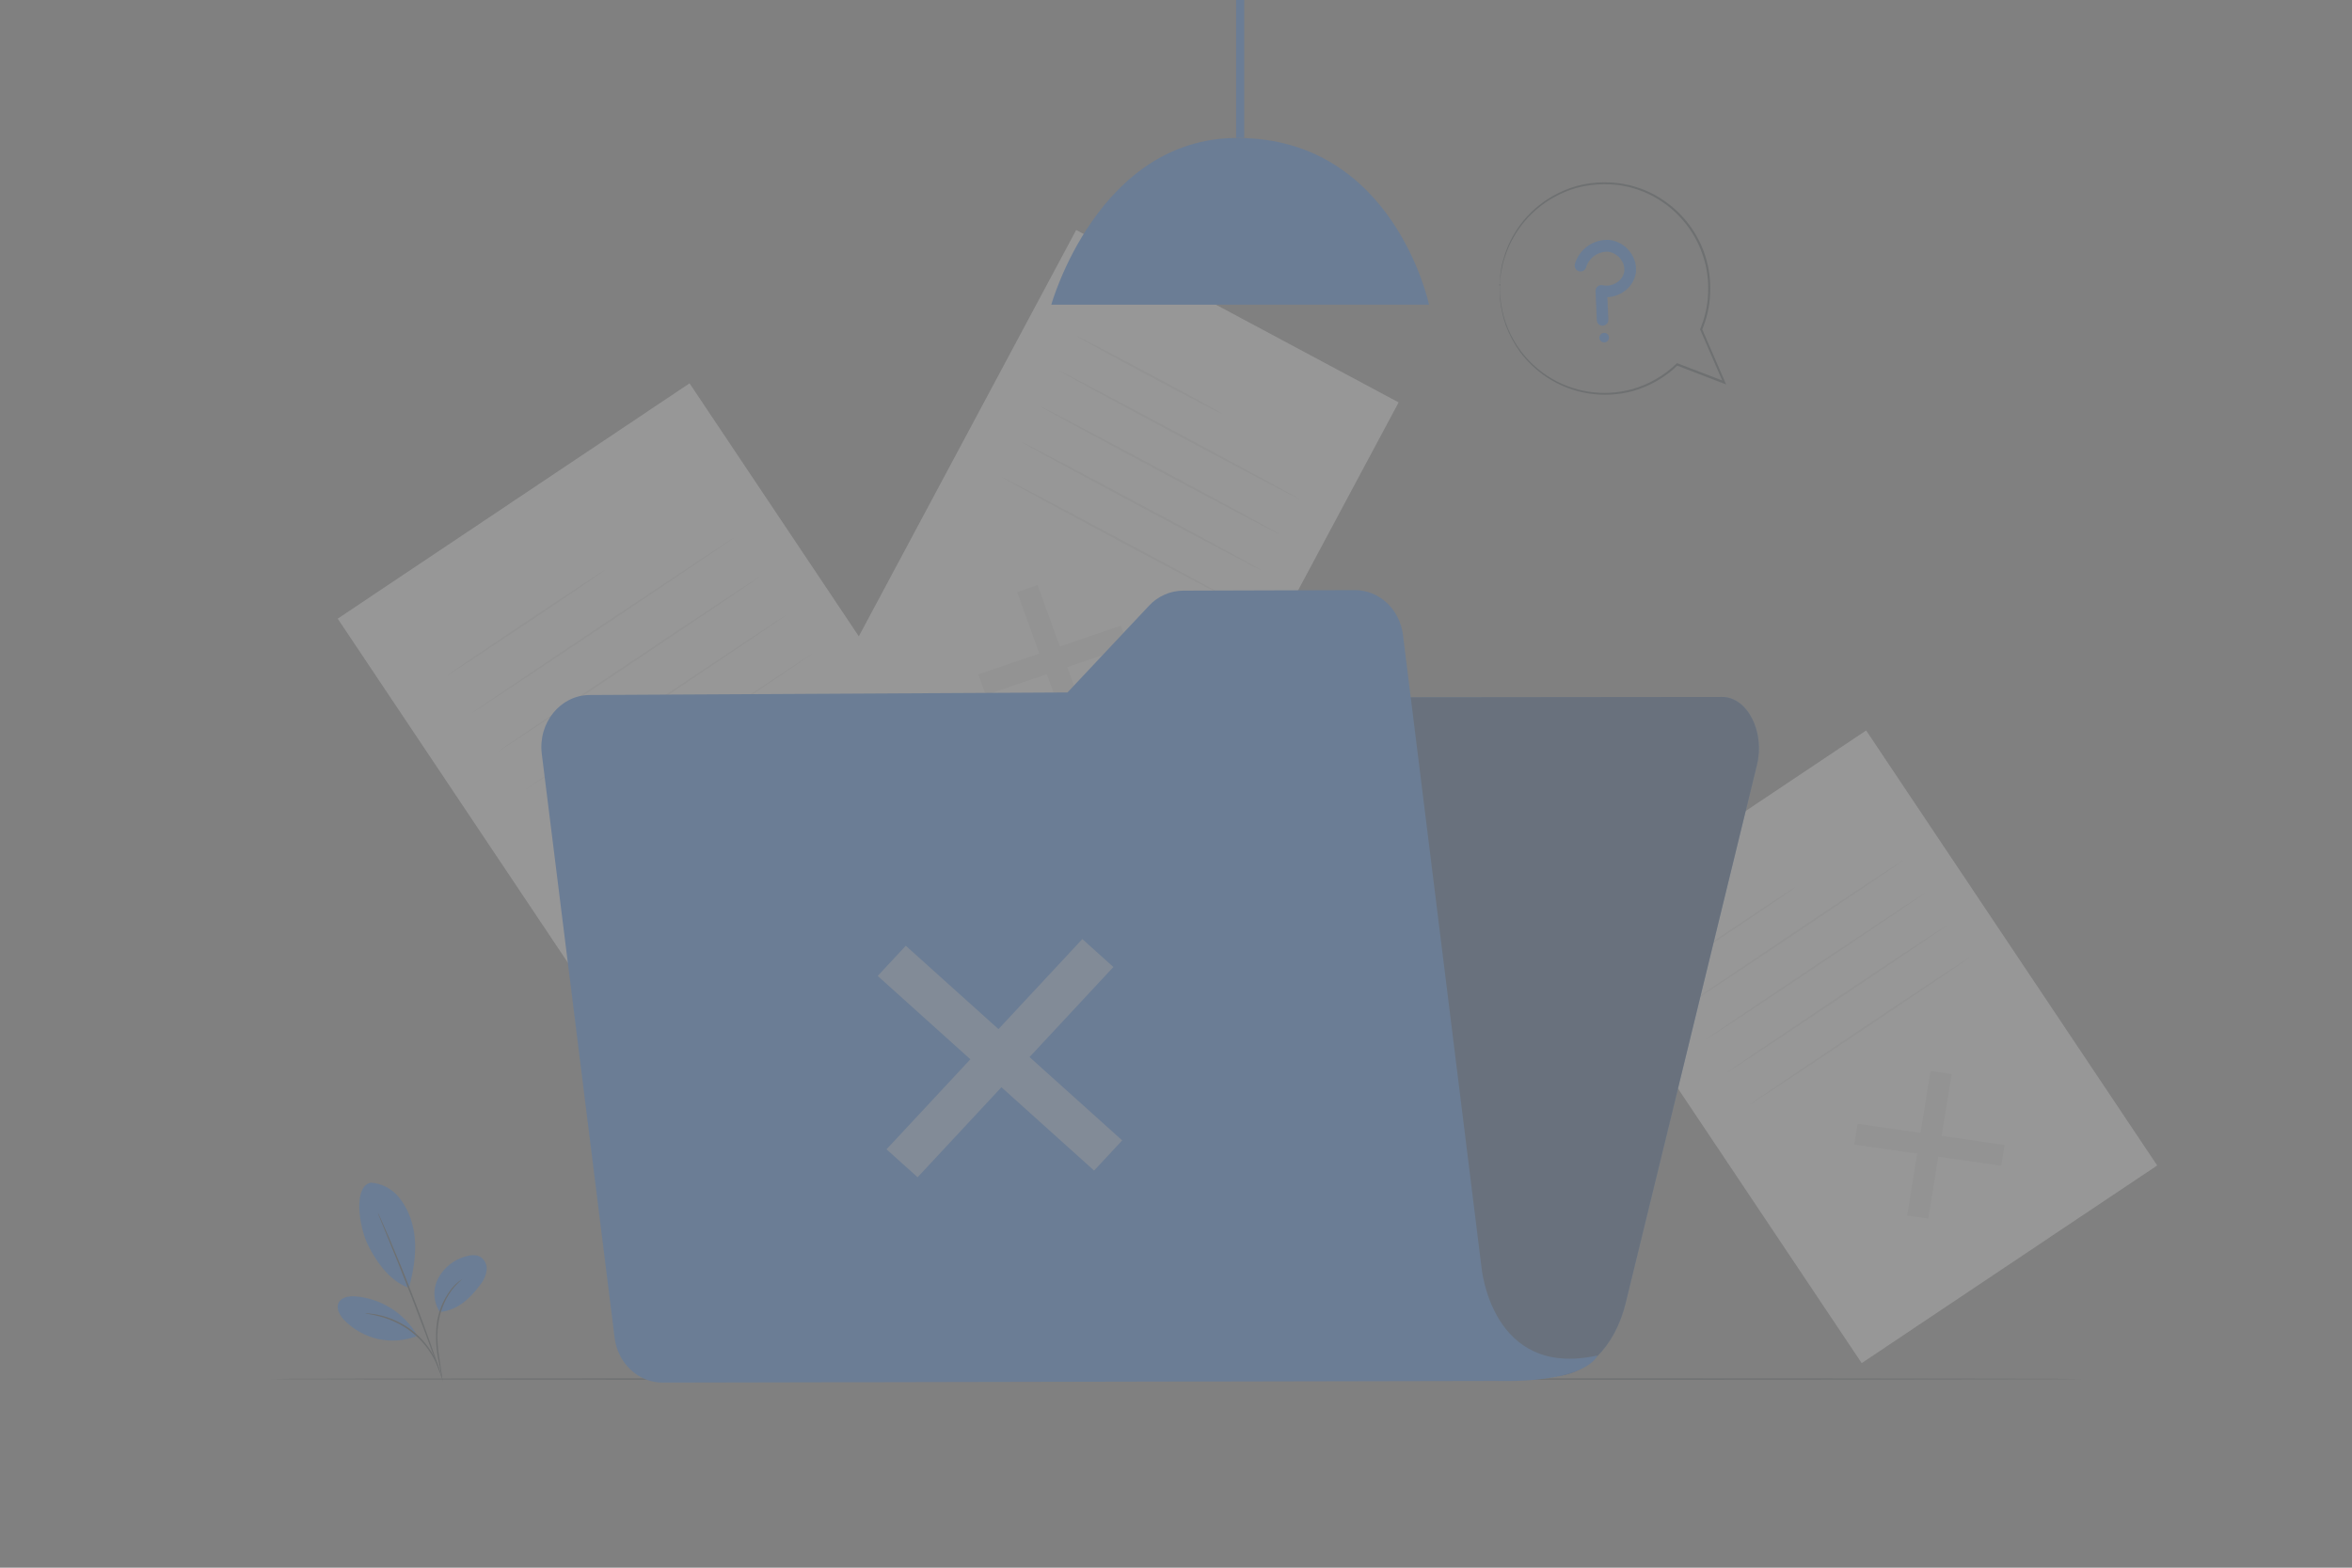 <svg width="207" height="138" viewBox="0 0 207 138" fill="none" xmlns="http://www.w3.org/2000/svg">
    <rect x="0" y="0" width="207" height="138" fill="#808080" stroke="none"/>
    <g id="No data-pana" opacity="0.2">
        <g id="freepik--background-complete--inject-39">
            <path id="Vector"
                d="M60.688 33.744L29.721 54.459L60.223 100.058L91.191 79.343L60.688 33.744Z"
                fill="#F5F5F5" />
            <path id="Vector_2"
                d="M75.188 77.186L74.838 79.361L59.442 77.142L59.793 74.967L75.188 77.186Z"
                fill="#E0E0E0" />
            <path id="Vector_3"
                d="M67.435 69.428L69.643 69.745L67.195 84.903L64.984 84.583L67.435 69.428Z"
                fill="#E0E0E0" />
            <path id="Vector_4"
                d="M53.267 50.163C53.29 50.193 50.187 52.31 46.337 54.882C42.487 57.455 39.349 59.519 39.327 59.486C39.305 59.453 42.407 57.339 46.257 54.764C50.107 52.189 53.232 50.13 53.267 50.163Z"
                fill="#E0E0E0" />
            <path id="Vector_5"
                d="M64.645 47.304C64.667 47.337 59.505 50.825 53.119 55.098C46.732 59.37 41.527 62.807 41.51 62.776C41.494 62.746 46.644 59.252 53.039 54.979C59.434 50.707 64.623 47.271 64.645 47.304Z"
                fill="#E0E0E0" />
            <path id="Vector_6"
                d="M66.927 50.715C66.949 50.748 61.788 54.239 55.402 58.512C49.015 62.785 43.81 66.221 43.793 66.188C43.776 66.154 48.932 62.666 55.322 58.391C61.711 54.115 66.905 50.682 66.927 50.715Z"
                fill="#E0E0E0" />
            <path id="Vector_7"
                d="M69.21 54.129C69.233 54.162 64.071 57.654 57.685 61.923C51.298 66.193 46.093 69.635 46.093 69.602C46.093 69.569 51.229 66.077 57.618 61.805C64.008 57.532 69.189 54.096 69.21 54.129Z"
                fill="#E0E0E0" />
            <path id="Vector_8"
                d="M71.484 57.543C71.506 57.576 66.345 61.065 59.958 65.337C53.572 69.61 48.366 73.046 48.353 73.013C48.339 72.98 53.497 69.491 59.892 65.219C66.287 60.946 71.484 57.51 71.484 57.543Z"
                fill="#E0E0E0" />
            <path id="Vector_9"
                d="M164.239 64.299L138.231 81.696L163.848 119.991L189.855 102.593L164.239 64.299Z"
                fill="#F5F5F5" />
            <path id="Vector_10"
                d="M176.42 100.79L176.125 102.617L163.194 100.754L163.492 98.927L176.42 100.79Z"
                fill="#E0E0E0" />
            <path id="Vector_11"
                d="M169.909 94.273L171.763 94.541L169.707 107.27L167.85 107.002L169.909 94.273Z"
                fill="#E0E0E0" />
            <path id="Vector_12"
                d="M157.999 78.108C158.021 78.141 155.418 79.921 152.184 82.082C148.949 84.243 146.31 85.971 146.288 85.946C146.266 85.922 148.872 84.136 152.104 81.972C155.335 79.808 157.977 78.061 157.999 78.108Z"
                fill="#E0E0E0" />
            <path id="Vector_13"
                d="M167.563 75.693C167.585 75.726 163.254 78.663 157.903 82.248C152.551 85.833 148.171 88.72 148.149 88.687C148.127 88.654 152.457 85.717 157.809 82.129C163.161 78.541 167.532 75.66 167.563 75.693Z"
                fill="#E0E0E0" />
            <path id="Vector_14"
                d="M169.481 78.558C169.503 78.591 165.172 81.528 159.821 85.116C154.469 88.704 150.089 91.585 150.067 91.552C150.045 91.519 154.362 88.596 159.727 85.008C165.092 81.42 169.464 78.528 169.481 78.558Z"
                fill="#E0E0E0" />
            <path id="Vector_15"
                d="M171.397 81.42C171.419 81.453 167.086 84.39 161.737 87.978C156.388 91.566 152.005 94.447 151.983 94.414C151.961 94.381 156.291 91.447 161.643 87.856C166.995 84.266 171.378 81.392 171.397 81.42Z"
                fill="#E0E0E0" />
            <path id="Vector_16"
                d="M173.328 84.293C173.35 84.326 169.02 87.26 163.668 90.848C158.316 94.436 153.936 97.318 153.914 97.287C153.892 97.257 158.223 94.318 163.574 90.73C168.926 87.142 173.292 84.26 173.328 84.293Z"
                fill="#E0E0E0" />
            <path id="Vector_17"
                d="M123.094 35.422L94.716 20.244L72.368 62.029L100.745 77.207L123.094 35.422Z"
                fill="#F5F5F5" />
            <path id="Vector_18"
                d="M95.888 64.134L94.089 64.749L89.518 52.117L91.32 51.499L95.888 64.134Z"
                fill="#E0E0E0" />
            <path id="Vector_19"
                d="M98.648 55.07L99.305 56.884L86.758 61.181L86.102 59.368L98.648 55.07Z"
                fill="#E0E0E0" />
            <path id="Vector_20"
                d="M107.563 36.432C107.541 36.474 104.665 34.977 101.135 33.093C97.605 31.207 94.765 29.642 94.787 29.601C94.809 29.56 97.688 31.056 101.218 32.941C104.748 34.826 107.585 36.388 107.563 36.432Z"
                fill="#E0E0E0" />
            <path id="Vector_21"
                d="M114.375 43.948C114.353 43.989 109.589 41.483 103.735 38.353C97.881 35.223 93.156 32.651 93.178 32.609C93.2 32.568 97.961 35.071 103.815 38.204C109.669 41.337 114.397 43.906 114.375 43.948Z"
                fill="#E0E0E0" />
            <path id="Vector_22"
                d="M112.702 47.075C112.68 47.116 107.916 44.613 102.062 41.48C96.208 38.348 91.483 35.778 91.505 35.737C91.527 35.695 96.288 38.201 102.142 41.331C107.996 44.461 112.724 47.033 112.702 47.075Z"
                fill="#E0E0E0" />
            <path id="Vector_23"
                d="M111.029 50.201C111.007 50.243 106.244 47.739 100.39 44.61C94.536 41.48 89.811 38.916 89.833 38.866C89.855 38.816 94.616 41.328 100.47 44.458C106.324 47.588 111.051 50.16 111.029 50.201Z"
                fill="#E0E0E0" />
            <path id="Vector_24"
                d="M109.357 53.329C109.335 53.37 104.571 50.867 98.717 47.737C92.863 44.607 88.135 42.035 88.16 41.993C88.185 41.952 92.943 44.456 98.797 47.585C104.651 50.715 109.379 53.288 109.357 53.329Z"
                fill="#E0E0E0" />
            <path id="Vector_25" opacity="0.2" d="M109.504 0H108.792V12.139H109.504V0Z"
                fill="black" />
        </g>
        <g id="freepik--Lamp--inject-39">
            <path id="Vector_26"
                d="M92.524 26.824H125.771C125.771 26.824 122.702 12.144 108.896 12.144C96.617 12.144 92.524 26.824 92.524 26.824Z"
                fill="#1A73E9" />
            <path id="Vector_27" d="M109.503 0H108.791V12.139H109.503V0Z" fill="#1A73E9" />
        </g>
        <g id="freepik--Floor--inject-39">
            <path id="Vector_28"
                d="M183.173 121.393C183.173 121.432 147.5 121.465 103.503 121.465C59.506 121.465 23.827 121.44 23.827 121.393C23.827 121.346 59.495 121.321 103.503 121.321C147.511 121.321 183.173 121.352 183.173 121.393Z"
                fill="#263238" />
        </g>
        <g id="freepik--Plant--inject-39">
            <path id="Vector_29"
                d="M32.647 104.107C33.113 104.141 33.569 104.268 33.985 104.482C34.401 104.695 34.77 104.99 35.07 105.349C35.666 106.072 36.088 106.922 36.304 107.833C36.77 109.578 36.483 111.639 35.986 113.375C34.099 112.699 32.931 110.684 32.398 109.624C31.57 107.952 31.076 104.419 32.639 104.104"
                fill="#1A73E9" />
            <path id="Vector_30"
                d="M38.705 115.492C38.422 115.052 38.259 114.546 38.235 114.023C38.211 113.5 38.325 112.981 38.567 112.517C38.816 112.057 39.154 111.652 39.562 111.324C39.969 110.997 40.438 110.754 40.941 110.61C41.401 110.466 41.937 110.408 42.337 110.676C42.517 110.812 42.658 110.995 42.744 111.204C42.83 111.413 42.858 111.642 42.826 111.865C42.753 112.314 42.563 112.735 42.274 113.085C41.355 114.33 40.239 115.365 38.686 115.492"
                fill="#1A73E9" />
            <path id="Vector_31"
                d="M38.915 121.324C38.874 121.207 38.846 121.086 38.83 120.962C38.78 120.703 38.714 120.369 38.634 119.969C38.386 118.873 38.317 117.744 38.429 116.626C38.559 115.503 38.987 114.435 39.669 113.533C39.877 113.263 40.117 113.019 40.383 112.807C40.456 112.749 40.531 112.696 40.61 112.647C40.635 112.626 40.663 112.609 40.693 112.597C40.343 112.895 40.025 113.227 39.74 113.588C39.095 114.491 38.689 115.543 38.559 116.646C38.382 117.932 38.6 119.11 38.727 119.958C38.794 120.38 38.849 120.722 38.879 120.96C38.901 121.08 38.913 121.202 38.915 121.324Z"
                fill="#263238" />
            <path id="Vector_32"
                d="M33.254 106.765C33.286 106.808 33.312 106.856 33.332 106.906C33.381 107.016 33.448 107.154 33.525 107.328C33.693 107.695 33.928 108.228 34.212 108.887C34.781 110.209 35.542 112.048 36.337 114.095C37.132 116.143 37.808 118.012 38.269 119.373C38.507 120.052 38.692 120.604 38.821 120.987C38.879 121.169 38.923 121.316 38.959 121.429C38.979 121.479 38.993 121.532 39.001 121.586C38.973 121.539 38.95 121.489 38.934 121.437C38.893 121.327 38.841 121.183 38.772 121.004L38.189 119.403C37.695 118.053 37.005 116.188 36.213 114.142C35.421 112.097 34.67 110.254 34.124 108.923C33.848 108.269 33.635 107.736 33.478 107.347C33.406 107.171 33.348 107.03 33.304 106.917C33.283 106.868 33.267 106.817 33.254 106.765Z"
                fill="#263238" />
            <path id="Vector_33"
                d="M36.671 117.465C36.103 116.52 35.318 115.723 34.382 115.141C33.445 114.559 32.383 114.208 31.284 114.117C30.732 114.079 30.053 114.173 29.804 114.669C29.556 115.166 29.887 115.773 30.268 116.176C31.077 117.023 32.119 117.611 33.262 117.866C34.405 118.122 35.598 118.033 36.691 117.612"
                fill="#1A73E9" />
            <path id="Vector_34"
                d="M32.134 115.614C32.251 115.608 32.368 115.612 32.484 115.627C32.62 115.635 32.756 115.651 32.89 115.674C33.047 115.705 33.232 115.721 33.425 115.777C33.641 115.822 33.854 115.881 34.063 115.953C34.305 116.031 34.542 116.123 34.772 116.229C35.303 116.467 35.805 116.764 36.268 117.115C36.726 117.474 37.141 117.886 37.505 118.341C37.662 118.539 37.806 118.746 37.938 118.962C38.057 119.148 38.166 119.34 38.264 119.538C38.347 119.7 38.42 119.866 38.485 120.035C38.54 120.161 38.587 120.29 38.625 120.422C38.666 120.532 38.697 120.645 38.716 120.761C38.686 120.761 38.554 120.286 38.181 119.58C38.08 119.39 37.968 119.206 37.847 119.028C37.712 118.819 37.567 118.617 37.411 118.423C36.689 117.531 35.768 116.821 34.723 116.348C34.483 116.243 34.254 116.144 34.03 116.072C33.825 115.997 33.615 115.934 33.403 115.881C32.631 115.669 32.131 115.644 32.134 115.614Z"
                fill="#263238" />
        </g>
        <g id="freepik--Folder--inject-39">
            <path id="Vector_35"
                d="M82.524 64.733L72.754 114.91L71.484 121.479L136.62 121.164C139.546 121.151 142.14 118.553 143.076 114.695L154.629 67.325C155.344 64.397 153.777 61.35 151.558 61.352L85.616 61.421C84.18 61.419 82.894 62.776 82.524 64.733Z"
                fill="#1A73E9" />
            <g id="Group" opacity="0.5">
                <path id="Vector_36"
                    d="M82.524 64.733L72.754 114.91L71.484 121.478L136.62 121.164C139.546 121.15 142.14 118.553 143.076 114.694L154.629 67.325C155.344 64.396 153.777 61.349 151.558 61.352L85.616 61.421C84.18 61.418 82.894 62.776 82.524 64.733Z"
                    fill="black" />
            </g>
            <path id="Vector_37"
                d="M130.38 111.504L123.48 55.915C123.204 53.638 121.386 51.938 119.241 51.946L104.116 51.993C103.554 51.999 102.999 52.12 102.485 52.348C101.972 52.576 101.509 52.906 101.127 53.318L93.951 60.955L51.889 61.181C49.319 61.195 47.343 63.629 47.683 66.362L54.089 117.739C54.364 120.013 56.183 121.711 58.322 121.708L131.642 121.562C139.806 121.73 140.587 119.32 140.587 119.32C131.214 121.393 130.38 111.518 130.38 111.504Z"
                fill="#1A73E9" />
            <g id="Group_2" opacity="0.5">
                <path id="Vector_38"
                    d="M98.764 100.387L96.291 103.042L77.247 85.908L79.72 83.253L98.764 100.387Z"
                    fill="white" />
                <path id="Vector_39"
                    d="M95.256 82.665L97.989 85.124L80.758 103.63L78.023 101.171L95.256 82.665Z"
                    fill="white" />
            </g>
        </g>
        <g id="freepik--speech-bubble--inject-39">
            <path id="Vector_40"
                d="M140.848 28.643C140.758 28.606 140.681 28.543 140.626 28.464C140.571 28.384 140.54 28.29 140.536 28.194L140.425 25.632C140.421 25.553 140.436 25.473 140.468 25.4C140.5 25.327 140.549 25.263 140.61 25.212C140.672 25.161 140.744 25.125 140.821 25.107C140.899 25.089 140.98 25.089 141.057 25.108C141.271 25.154 141.492 25.156 141.706 25.114C141.921 25.071 142.125 24.986 142.305 24.862C142.471 24.757 142.614 24.619 142.724 24.457C142.835 24.294 142.911 24.111 142.948 23.918C142.973 23.723 142.958 23.524 142.905 23.335C142.852 23.145 142.762 22.968 142.639 22.814C142.509 22.639 142.347 22.491 142.16 22.379C141.974 22.267 141.767 22.192 141.551 22.16C141.117 22.136 140.687 22.259 140.332 22.509C139.976 22.76 139.715 23.123 139.592 23.54C139.551 23.666 139.462 23.772 139.345 23.835C139.228 23.898 139.091 23.913 138.963 23.877C138.835 23.842 138.725 23.758 138.658 23.644C138.59 23.53 138.568 23.394 138.598 23.264C138.786 22.608 139.194 22.037 139.753 21.646C140.313 21.256 140.99 21.07 141.67 21.12C142.024 21.167 142.365 21.285 142.673 21.466C142.981 21.648 143.249 21.889 143.461 22.177C143.668 22.443 143.819 22.748 143.906 23.073C143.993 23.399 144.013 23.739 143.966 24.073C143.904 24.406 143.773 24.723 143.583 25.004C143.394 25.285 143.148 25.524 142.862 25.707C142.448 25.985 141.965 26.143 141.466 26.162L141.551 28.138C141.555 28.225 141.536 28.311 141.497 28.389C141.458 28.467 141.4 28.533 141.328 28.582C141.257 28.632 141.174 28.662 141.087 28.671C141.001 28.68 140.914 28.666 140.834 28.632L140.848 28.643Z"
                fill="#1A73E9" />
            <path id="Vector_41"
                d="M141.605 29.692C141.611 29.776 141.592 29.859 141.55 29.931C141.509 30.004 141.447 30.062 141.372 30.1C141.297 30.137 141.213 30.151 141.13 30.141C141.047 30.13 140.969 30.095 140.906 30.04C140.843 29.985 140.798 29.913 140.776 29.832C140.754 29.752 140.757 29.666 140.783 29.587C140.81 29.508 140.859 29.438 140.926 29.387C140.992 29.336 141.072 29.306 141.155 29.3C141.21 29.296 141.266 29.303 141.318 29.321C141.371 29.338 141.42 29.366 141.462 29.402C141.503 29.439 141.538 29.483 141.562 29.533C141.587 29.583 141.601 29.637 141.605 29.692Z"
                fill="#1A73E9" />
            <path id="Vector_42"
                d="M131.981 25.03C131.992 24.976 132.001 24.92 132.005 24.865C132.005 24.743 132.036 24.589 132.058 24.371C132.085 24.103 132.13 23.837 132.193 23.576C132.229 23.421 132.248 23.25 132.303 23.076C132.359 22.902 132.414 22.715 132.475 22.524C132.794 21.581 133.26 20.693 133.855 19.894C134.634 18.859 135.622 18 136.755 17.371C137.4 17.008 138.087 16.724 138.8 16.527C139.571 16.323 140.364 16.219 141.16 16.218C141.58 16.211 142 16.233 142.416 16.284C142.629 16.306 142.838 16.361 143.051 16.397C143.266 16.434 143.478 16.485 143.686 16.552C144.556 16.795 145.383 17.17 146.139 17.664C147.821 18.754 149.102 20.363 149.788 22.245C150.158 23.254 150.345 24.32 150.34 25.395C150.351 26.501 150.156 27.6 149.763 28.635L149.639 28.95L149.622 28.991L149.639 29.032C150.332 30.625 151.019 32.19 151.668 33.705L151.784 33.572L147.644 31.985L147.594 31.966L147.552 32.005C146.457 33.066 145.117 33.84 143.65 34.257C142.397 34.602 141.084 34.677 139.8 34.478C138.515 34.279 137.288 33.809 136.198 33.101C135.305 32.515 134.519 31.783 133.871 30.934C132.933 29.695 132.325 28.238 132.105 26.7C132.072 26.424 132.044 26.192 132.019 25.983C131.994 25.773 132.019 25.602 132.005 25.455C131.992 25.309 132.005 25.212 132.005 25.133C132.019 25.13 132.032 25.123 132.04 25.112C132.049 25.101 132.053 25.088 132.052 25.074C132.051 25.06 132.045 25.047 132.035 25.037C132.024 25.028 132.011 25.023 131.997 25.023C131.983 25.023 131.97 25.028 131.96 25.037C131.949 25.047 131.943 25.06 131.942 25.074C131.941 25.088 131.945 25.101 131.954 25.112C131.963 25.123 131.975 25.13 131.989 25.133C131.989 25.212 131.989 25.32 131.989 25.455C131.989 25.591 131.989 25.778 131.989 25.988C131.989 26.198 132.036 26.438 132.063 26.711C132.154 27.375 132.312 28.028 132.535 28.66C132.851 29.494 133.276 30.283 133.799 31.006C134.449 31.869 135.242 32.616 136.143 33.214C137.246 33.94 138.491 34.423 139.795 34.632C141.099 34.84 142.433 34.769 143.708 34.423C145.192 34.001 146.55 33.22 147.66 32.148L147.569 32.168L151.709 33.763L151.916 33.843L151.825 33.63C151.168 32.115 150.489 30.553 149.799 28.958V29.038L149.926 28.715C150.329 27.658 150.529 26.534 150.517 25.403C150.525 24.306 150.338 23.216 149.965 22.185C149.263 20.264 147.954 18.626 146.236 17.518C145.461 17.012 144.611 16.63 143.719 16.386C143.508 16.319 143.292 16.268 143.073 16.234C142.858 16.196 142.645 16.14 142.43 16.121C142.008 16.069 141.583 16.045 141.158 16.049C140.348 16.053 139.543 16.162 138.762 16.375C138.039 16.58 137.343 16.871 136.689 17.242C135.545 17.885 134.55 18.765 133.772 19.822C133.179 20.635 132.719 21.537 132.411 22.494C132.353 22.693 132.298 22.883 132.248 23.046C132.204 23.212 132.169 23.381 132.143 23.551C132.084 23.814 132.045 24.082 132.027 24.351C132.011 24.564 132 24.727 131.992 24.848C131.98 24.908 131.976 24.969 131.981 25.03Z"
                fill="#263238" />
        </g>
    </g>
</svg>
